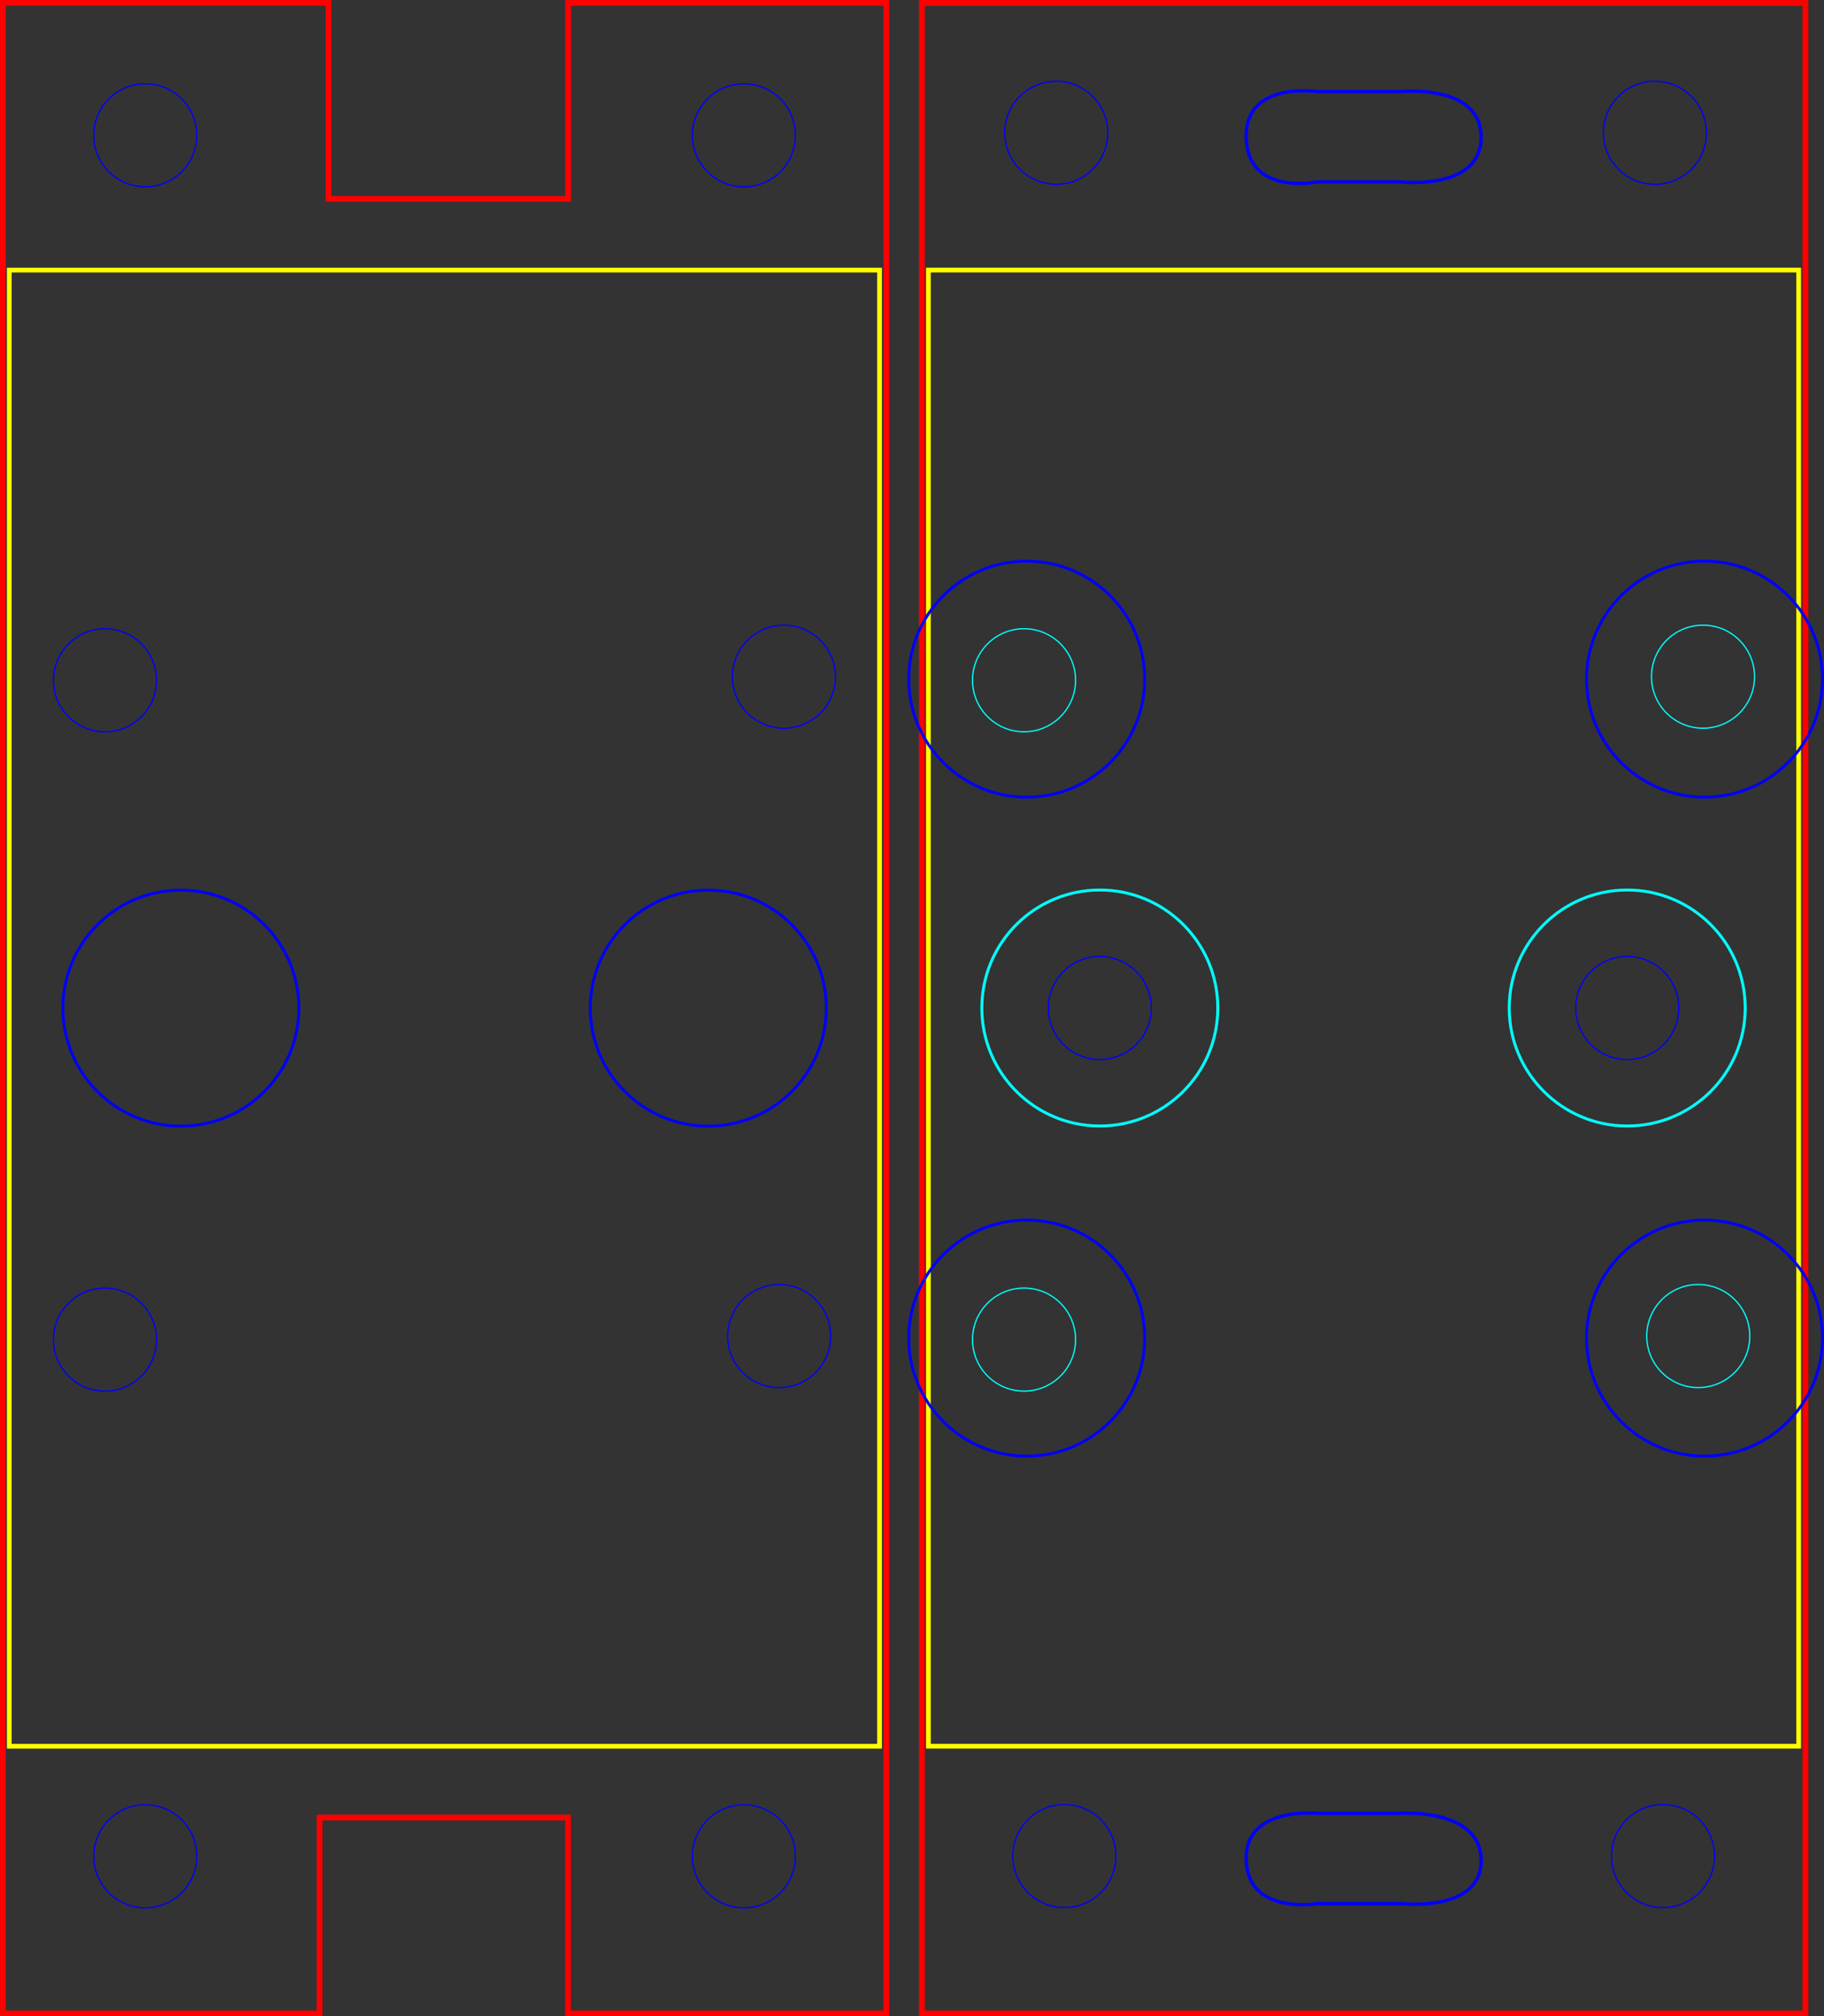 <?xml version="1.0" encoding="UTF-8" standalone="no"?>
<!-- Created with Inkscape (http://www.inkscape.org/) -->

<svg
   xmlns:dc="http://purl.org/dc/elements/1.1/"
   xmlns:cc="http://creativecommons.org/ns#"
   xmlns:rdf="http://www.w3.org/1999/02/22-rdf-syntax-ns#"
   xmlns:svg="http://www.w3.org/2000/svg"
   xmlns="http://www.w3.org/2000/svg"
   xmlns:sodipodi="http://sodipodi.sourceforge.net/DTD/sodipodi-0.dtd"
   xmlns:inkscape="http://www.inkscape.org/namespaces/inkscape"
   width="54.198mm"
   height="59.908mm"
   viewBox="0 0 54.198 59.908"
   version="1.1"
   id="svg8"
   inkscape:version="0.92.1 r15371"
   sodipodi:docname="OpenPnP H-Carrier.svg">
  <rect x="0" y="0" width="54.198" height="59.908" fill="#333333" stroke="none"/>
  <defs
     id="defs2" />
  <sodipodi:namedview
     id="base"
     pagecolor="#ffffff"
     bordercolor="#666666"
     borderopacity="1.0"
     inkscape:pageopacity="0.0"
     inkscape:pageshadow="2"
     inkscape:zoom="2.5081576"
     inkscape:cx="51.660357"
     inkscape:cy="70.629156"
     inkscape:document-units="mm"
     inkscape:current-layer="layer1"
     showgrid="false"
     inkscape:window-width="1920"
     inkscape:window-height="1027"
     inkscape:window-x="792"
     inkscape:window-y="1198"
     inkscape:window-maximized="1"
     inkscape:measure-start="12.8019,130.02"
     inkscape:measure-end="12.8019,112.435"
     fit-margin-top="0"
     fit-margin-left="0"
     fit-margin-right="0"
     fit-margin-bottom="0"
     showguides="false" />
  <g
     inkscape:label="Layer 1"
     inkscape:groupmode="layer"
     id="layer1"
     transform="translate(-251.524,19.849)">
    <g
       id="g4648"
       transform="translate(0,-0.044)">
      <g
         transform="translate(29.76,9.473)"
         id="g4595">
        <circle
           style="opacity:1;fill:none;fill-opacity:1;stroke:#0000ff;stroke-width:0.038;stroke-linecap:butt;stroke-miterlimit:4;stroke-dasharray:none;stroke-dashoffset:0;stroke-opacity:1"
           id="path4487-3-0-4-5-63-1"
           cx="-9.171"
           cy="-245.057"
           r="1.531"
           transform="rotate(90)" />
        <ellipse
           style="opacity:1;fill:none;fill-opacity:1;stroke:#0000ff;stroke-width:0.038;stroke-linecap:butt;stroke-miterlimit:4;stroke-dasharray:none;stroke-dashoffset:0;stroke-opacity:1"
           id="path4487-3-0-4-5-1-9-4"
           cx="10.42"
           cy="-244.916"
           rx="1.531"
           ry="1.531"
           transform="rotate(90)" />
        <ellipse
           style="opacity:1;fill:none;fill-opacity:1;stroke:#0000ff;stroke-width:0.038;stroke-linecap:butt;stroke-miterlimit:4;stroke-dasharray:none;stroke-dashoffset:0;stroke-opacity:1"
           id="path4487-3-0-4-5-6-4-2"
           cx="10.525"
           cy="-224.883"
           rx="1.531"
           ry="1.531"
           transform="rotate(90)" />
        <ellipse
           style="opacity:1;fill:none;fill-opacity:1;stroke:#0000ff;stroke-width:0.038;stroke-linecap:butt;stroke-miterlimit:4;stroke-dasharray:none;stroke-dashoffset:0;stroke-opacity:1"
           id="path4487-3-0-4-5-2-2-1"
           cx="-9.065"
           cy="-224.883"
           rx="1.531"
           ry="1.531"
           transform="rotate(90)" />
      </g>
      <rect
         y="-11.78"
         x="251.8"
         height="43.859"
         width="25.859"
         id="rect4589"
         style="opacity:1;fill:none;fill-opacity:1;stroke:#ffff00;stroke-width:0.141;stroke-linecap:butt;stroke-miterlimit:4;stroke-dasharray:none;stroke-dashoffset:0;stroke-opacity:1" />
    </g>
    <path
       style="opacity:1;fill:none;fill-opacity:1;stroke:#ff0000;stroke-width:0.171;stroke-linecap:butt;stroke-miterlimit:4;stroke-dasharray:none;stroke-dashoffset:0;stroke-opacity:1"
       d="m 251.609,-19.763 h 9.674 v 5.821 h 7.121 v -5.821 H 277.86 v 59.737 h -9.458 v -5.821 h -7.384 v 5.821 h -9.408 z"
       id="rect4589-2"
       inkscape:connector-curvature="0"
       sodipodi:nodetypes="ccccccccccccc" />
    <circle
       style="opacity:1;fill:none;fill-opacity:1;stroke:#00ffff;stroke-width:0.038;stroke-linecap:butt;stroke-miterlimit:4;stroke-dasharray:none;stroke-dashoffset:0;stroke-opacity:1"
       id="path4487-3-0-4-5-63-1-8"
       cx="0.257"
       cy="-302.127"
       r="1.531"
       transform="rotate(90)" />
    <ellipse
       style="opacity:1;fill:none;fill-opacity:1;stroke:#00ffff;stroke-width:0.038;stroke-linecap:butt;stroke-miterlimit:4;stroke-dasharray:none;stroke-dashoffset:0;stroke-opacity:1"
       id="path4487-3-0-4-5-1-9-4-4"
       cx="19.848"
       cy="-301.986"
       rx="1.531"
       ry="1.531"
       transform="rotate(90)" />
    <ellipse
       style="opacity:1;fill:none;fill-opacity:1;stroke:#00ffff;stroke-width:0.038;stroke-linecap:butt;stroke-miterlimit:4;stroke-dasharray:none;stroke-dashoffset:0;stroke-opacity:1"
       id="path4487-3-0-4-5-6-4-2-2"
       cx="19.953"
       cy="-281.952"
       rx="1.531"
       ry="1.531"
       transform="rotate(90)" />
    <ellipse
       style="opacity:1;fill:none;fill-opacity:1;stroke:#00ffff;stroke-width:0.038;stroke-linecap:butt;stroke-miterlimit:4;stroke-dasharray:none;stroke-dashoffset:0;stroke-opacity:1"
       id="path4487-3-0-4-5-2-2-1-0"
       cx="0.363"
       cy="-281.952"
       rx="1.531"
       ry="1.531"
       transform="rotate(90)" />
    <rect
       style="opacity:1;fill:none;fill-opacity:1;stroke:#ffff00;stroke-width:0.141;stroke-linecap:butt;stroke-miterlimit:4;stroke-dasharray:none;stroke-dashoffset:0;stroke-opacity:1"
       id="rect4589-5"
       width="25.859"
       height="43.859"
       x="279.11"
       y="-11.825" />
    <path
       style="opacity:1;fill:none;fill-opacity:1;stroke:#0000ff;stroke-width:0.1;stroke-linecap:butt;stroke-miterlimit:4;stroke-dasharray:none;stroke-dashoffset:0;stroke-opacity:1"
       d="m 293.17,-17.127 c 0,0 2.4,-0.242 2.364,1.389 -0.034,1.557 -2.364,1.294 -2.364,1.294 h -2.515 c 0,0 -2.086,0.426 -2.103,-1.346 -0.016,-1.656 2.103,-1.337 2.103,-1.337 z"
       id="rect4528-5-0-6-1"
       inkscape:connector-curvature="0"
       sodipodi:nodetypes="csccscc" />
    <path
       style="opacity:1;fill:none;fill-opacity:1;stroke:#0000ff;stroke-width:0.1;stroke-linecap:butt;stroke-miterlimit:4;stroke-dasharray:none;stroke-dashoffset:0;stroke-opacity:1"
       d="m 293.17,34.029 c 0,0 2.343,-0.16 2.364,1.389 0.022,1.562 -2.364,1.294 -2.364,1.294 h -2.515 c 0,0 -2.098,0.351 -2.103,-1.346 -0.005,-1.545 2.103,-1.337 2.103,-1.337 z"
       id="rect4528-5-0-6-6-1"
       inkscape:connector-curvature="0"
       sodipodi:nodetypes="csccscc" />
    <path
       style="opacity:1;fill:none;fill-opacity:1;stroke:#ff0000;stroke-width:0.171;stroke-linecap:butt;stroke-miterlimit:4;stroke-dasharray:none;stroke-dashoffset:0;stroke-opacity:1"
       d="m 278.918,-19.763 h 26.251 v 59.737 h -26.251 z"
       id="rect4589-2-7"
       inkscape:connector-curvature="0"
       sodipodi:nodetypes="ccccc" />
    <g
       id="g5498"
       transform="translate(-0.205)">
      <circle
         r="3.506"
         transform="rotate(90)"
         cy="-257.104"
         cx="10.105"
         id="path4487-3-0-4-5-2-2-1-0-9"
         style="opacity:1;fill:none;fill-opacity:1;stroke:#0000ff;stroke-width:0.087;stroke-linecap:butt;stroke-miterlimit:4;stroke-dasharray:none;stroke-dashoffset:0;stroke-opacity:1" />
      <circle
         r="3.506"
         transform="rotate(90)"
         cy="-272.775"
         cx="10.105"
         id="path4487-3-0-4-5-2-2-1-0-9-4"
         style="opacity:1;fill:none;fill-opacity:1;stroke:#0000ff;stroke-width:0.087;stroke-linecap:butt;stroke-miterlimit:4;stroke-dasharray:none;stroke-dashoffset:0;stroke-opacity:1" />
    </g>
    <circle
       style="opacity:1;fill:none;fill-opacity:1;stroke:#00ffff;stroke-width:0.087;stroke-linecap:butt;stroke-miterlimit:4;stroke-dasharray:none;stroke-dashoffset:0;stroke-opacity:1"
       id="path4487-3-0-4-5-2-2-1-0-9-8"
       cx="10.101"
       cy="-284.204"
       transform="rotate(90)"
       r="3.506" />
    <circle
       style="opacity:1;fill:none;fill-opacity:1;stroke:#00ffff;stroke-width:0.087;stroke-linecap:butt;stroke-miterlimit:4;stroke-dasharray:none;stroke-dashoffset:0;stroke-opacity:1"
       id="path4487-3-0-4-5-2-2-1-0-9-4-0"
       cx="10.101"
       cy="-299.875"
       transform="rotate(90)"
       r="3.506" />
    <ellipse
       style="opacity:1;fill:none;fill-opacity:1;stroke:#0000ff;stroke-width:0.038;stroke-linecap:butt;stroke-miterlimit:4;stroke-dasharray:none;stroke-dashoffset:0;stroke-opacity:1"
       id="path4487-3-0-4-5-2-2-1-0-0"
       cx="10.101"
       cy="-284.204"
       rx="1.531"
       ry="1.531"
       transform="rotate(90)" />
    <ellipse
       style="opacity:1;fill:none;fill-opacity:1;stroke:#0000ff;stroke-width:0.038;stroke-linecap:butt;stroke-miterlimit:4;stroke-dasharray:none;stroke-dashoffset:0;stroke-opacity:1"
       id="path4487-3-0-4-5-2-2-1-0-0-6"
       cx="10.101"
       cy="-299.875"
       rx="1.531"
       ry="1.531"
       transform="rotate(90)" />
    <g
       id="g5573"
       transform="translate(0,2.117)">
      <ellipse
         transform="rotate(90)"
         ry="1.531"
         rx="1.531"
         cy="-282.909"
         cx="-18.02"
         id="path4487-3-0-4-5-2-2-1-0-0-5"
         style="opacity:1;fill:none;fill-opacity:1;stroke:#0000ff;stroke-width:0.038;stroke-linecap:butt;stroke-miterlimit:4;stroke-dasharray:none;stroke-dashoffset:0;stroke-opacity:1" />
      <ellipse
         transform="rotate(90)"
         ry="1.531"
         rx="1.531"
         cy="-300.697"
         cx="-18.02"
         id="path4487-3-0-4-5-2-2-1-0-0-6-8"
         style="opacity:1;fill:none;fill-opacity:1;stroke:#0000ff;stroke-width:0.038;stroke-linecap:butt;stroke-miterlimit:4;stroke-dasharray:none;stroke-dashoffset:0;stroke-opacity:1" />
    </g>
    <g
       transform="translate(-27.069,2.191)"
       id="g5573-5">
      <ellipse
         transform="rotate(90)"
         ry="1.531"
         rx="1.531"
         cy="-282.909"
         cx="-18.02"
         id="path4487-3-0-4-5-2-2-1-0-0-5-6"
         style="opacity:1;fill:none;fill-opacity:1;stroke:#0000ff;stroke-width:0.038;stroke-linecap:butt;stroke-miterlimit:4;stroke-dasharray:none;stroke-dashoffset:0;stroke-opacity:1" />
      <ellipse
         transform="rotate(90)"
         ry="1.531"
         rx="1.531"
         cy="-300.697"
         cx="-18.02"
         id="path4487-3-0-4-5-2-2-1-0-0-6-8-3"
         style="opacity:1;fill:none;fill-opacity:1;stroke:#0000ff;stroke-width:0.038;stroke-linecap:butt;stroke-miterlimit:4;stroke-dasharray:none;stroke-dashoffset:0;stroke-opacity:1" />
    </g>
    <g
       transform="translate(0.241,53.319)"
       id="g5573-9">
      <ellipse
         transform="rotate(90)"
         ry="1.531"
         rx="1.531"
         cy="-282.909"
         cx="-18.02"
         id="path4487-3-0-4-5-2-2-1-0-0-5-1"
         style="opacity:1;fill:none;fill-opacity:1;stroke:#0000ff;stroke-width:0.038;stroke-linecap:butt;stroke-miterlimit:4;stroke-dasharray:none;stroke-dashoffset:0;stroke-opacity:1" />
      <ellipse
         transform="rotate(90)"
         ry="1.531"
         rx="1.531"
         cy="-300.697"
         cx="-18.02"
         id="path4487-3-0-4-5-2-2-1-0-0-6-8-0"
         style="opacity:1;fill:none;fill-opacity:1;stroke:#0000ff;stroke-width:0.038;stroke-linecap:butt;stroke-miterlimit:4;stroke-dasharray:none;stroke-dashoffset:0;stroke-opacity:1" />
    </g>
    <g
       transform="translate(-27.069,53.326)"
       id="g5573-9-4">
      <ellipse
         transform="rotate(90)"
         ry="1.531"
         rx="1.531"
         cy="-282.909"
         cx="-18.02"
         id="path4487-3-0-4-5-2-2-1-0-0-5-1-0"
         style="opacity:1;fill:none;fill-opacity:1;stroke:#0000ff;stroke-width:0.038;stroke-linecap:butt;stroke-miterlimit:4;stroke-dasharray:none;stroke-dashoffset:0;stroke-opacity:1" />
      <ellipse
         transform="rotate(90)"
         ry="1.531"
         rx="1.531"
         cy="-300.697"
         cx="-18.02"
         id="path4487-3-0-4-5-2-2-1-0-0-6-8-0-2"
         style="opacity:1;fill:none;fill-opacity:1;stroke:#0000ff;stroke-width:0.038;stroke-linecap:butt;stroke-miterlimit:4;stroke-dasharray:none;stroke-dashoffset:0;stroke-opacity:1" />
    </g>
    <circle
       style="opacity:1;fill:none;fill-opacity:1;stroke:#0000ff;stroke-width:0.087;stroke-linecap:butt;stroke-miterlimit:4;stroke-dasharray:none;stroke-dashoffset:0;stroke-opacity:1"
       id="path4487-3-0-4-5-2-2-1-0-9-4-0-1"
       cx="0.33"
       cy="-302.172"
       transform="rotate(90)"
       r="3.506" />
    <circle
       style="opacity:1;fill:none;fill-opacity:1;stroke:#0000ff;stroke-width:0.087;stroke-linecap:butt;stroke-miterlimit:4;stroke-dasharray:none;stroke-dashoffset:0;stroke-opacity:1"
       id="path4487-3-0-4-5-2-2-1-0-9-4-0-1-3"
       cx="0.33"
       cy="-282.032"
       transform="rotate(90)"
       r="3.506" />
    <circle
       style="opacity:1;fill:none;fill-opacity:1;stroke:#0000ff;stroke-width:0.087;stroke-linecap:butt;stroke-miterlimit:4;stroke-dasharray:none;stroke-dashoffset:0;stroke-opacity:1"
       id="path4487-3-0-4-5-2-2-1-0-9-4-0-1-8"
       cx="19.909"
       cy="-302.172"
       transform="rotate(90)"
       r="3.506" />
    <circle
       style="opacity:1;fill:none;fill-opacity:1;stroke:#0000ff;stroke-width:0.087;stroke-linecap:butt;stroke-miterlimit:4;stroke-dasharray:none;stroke-dashoffset:0;stroke-opacity:1"
       id="path4487-3-0-4-5-2-2-1-0-9-4-0-1-3-9"
       cx="19.909"
       cy="-282.032"
       transform="rotate(90)"
       r="3.506" />
  </g>
</svg>
